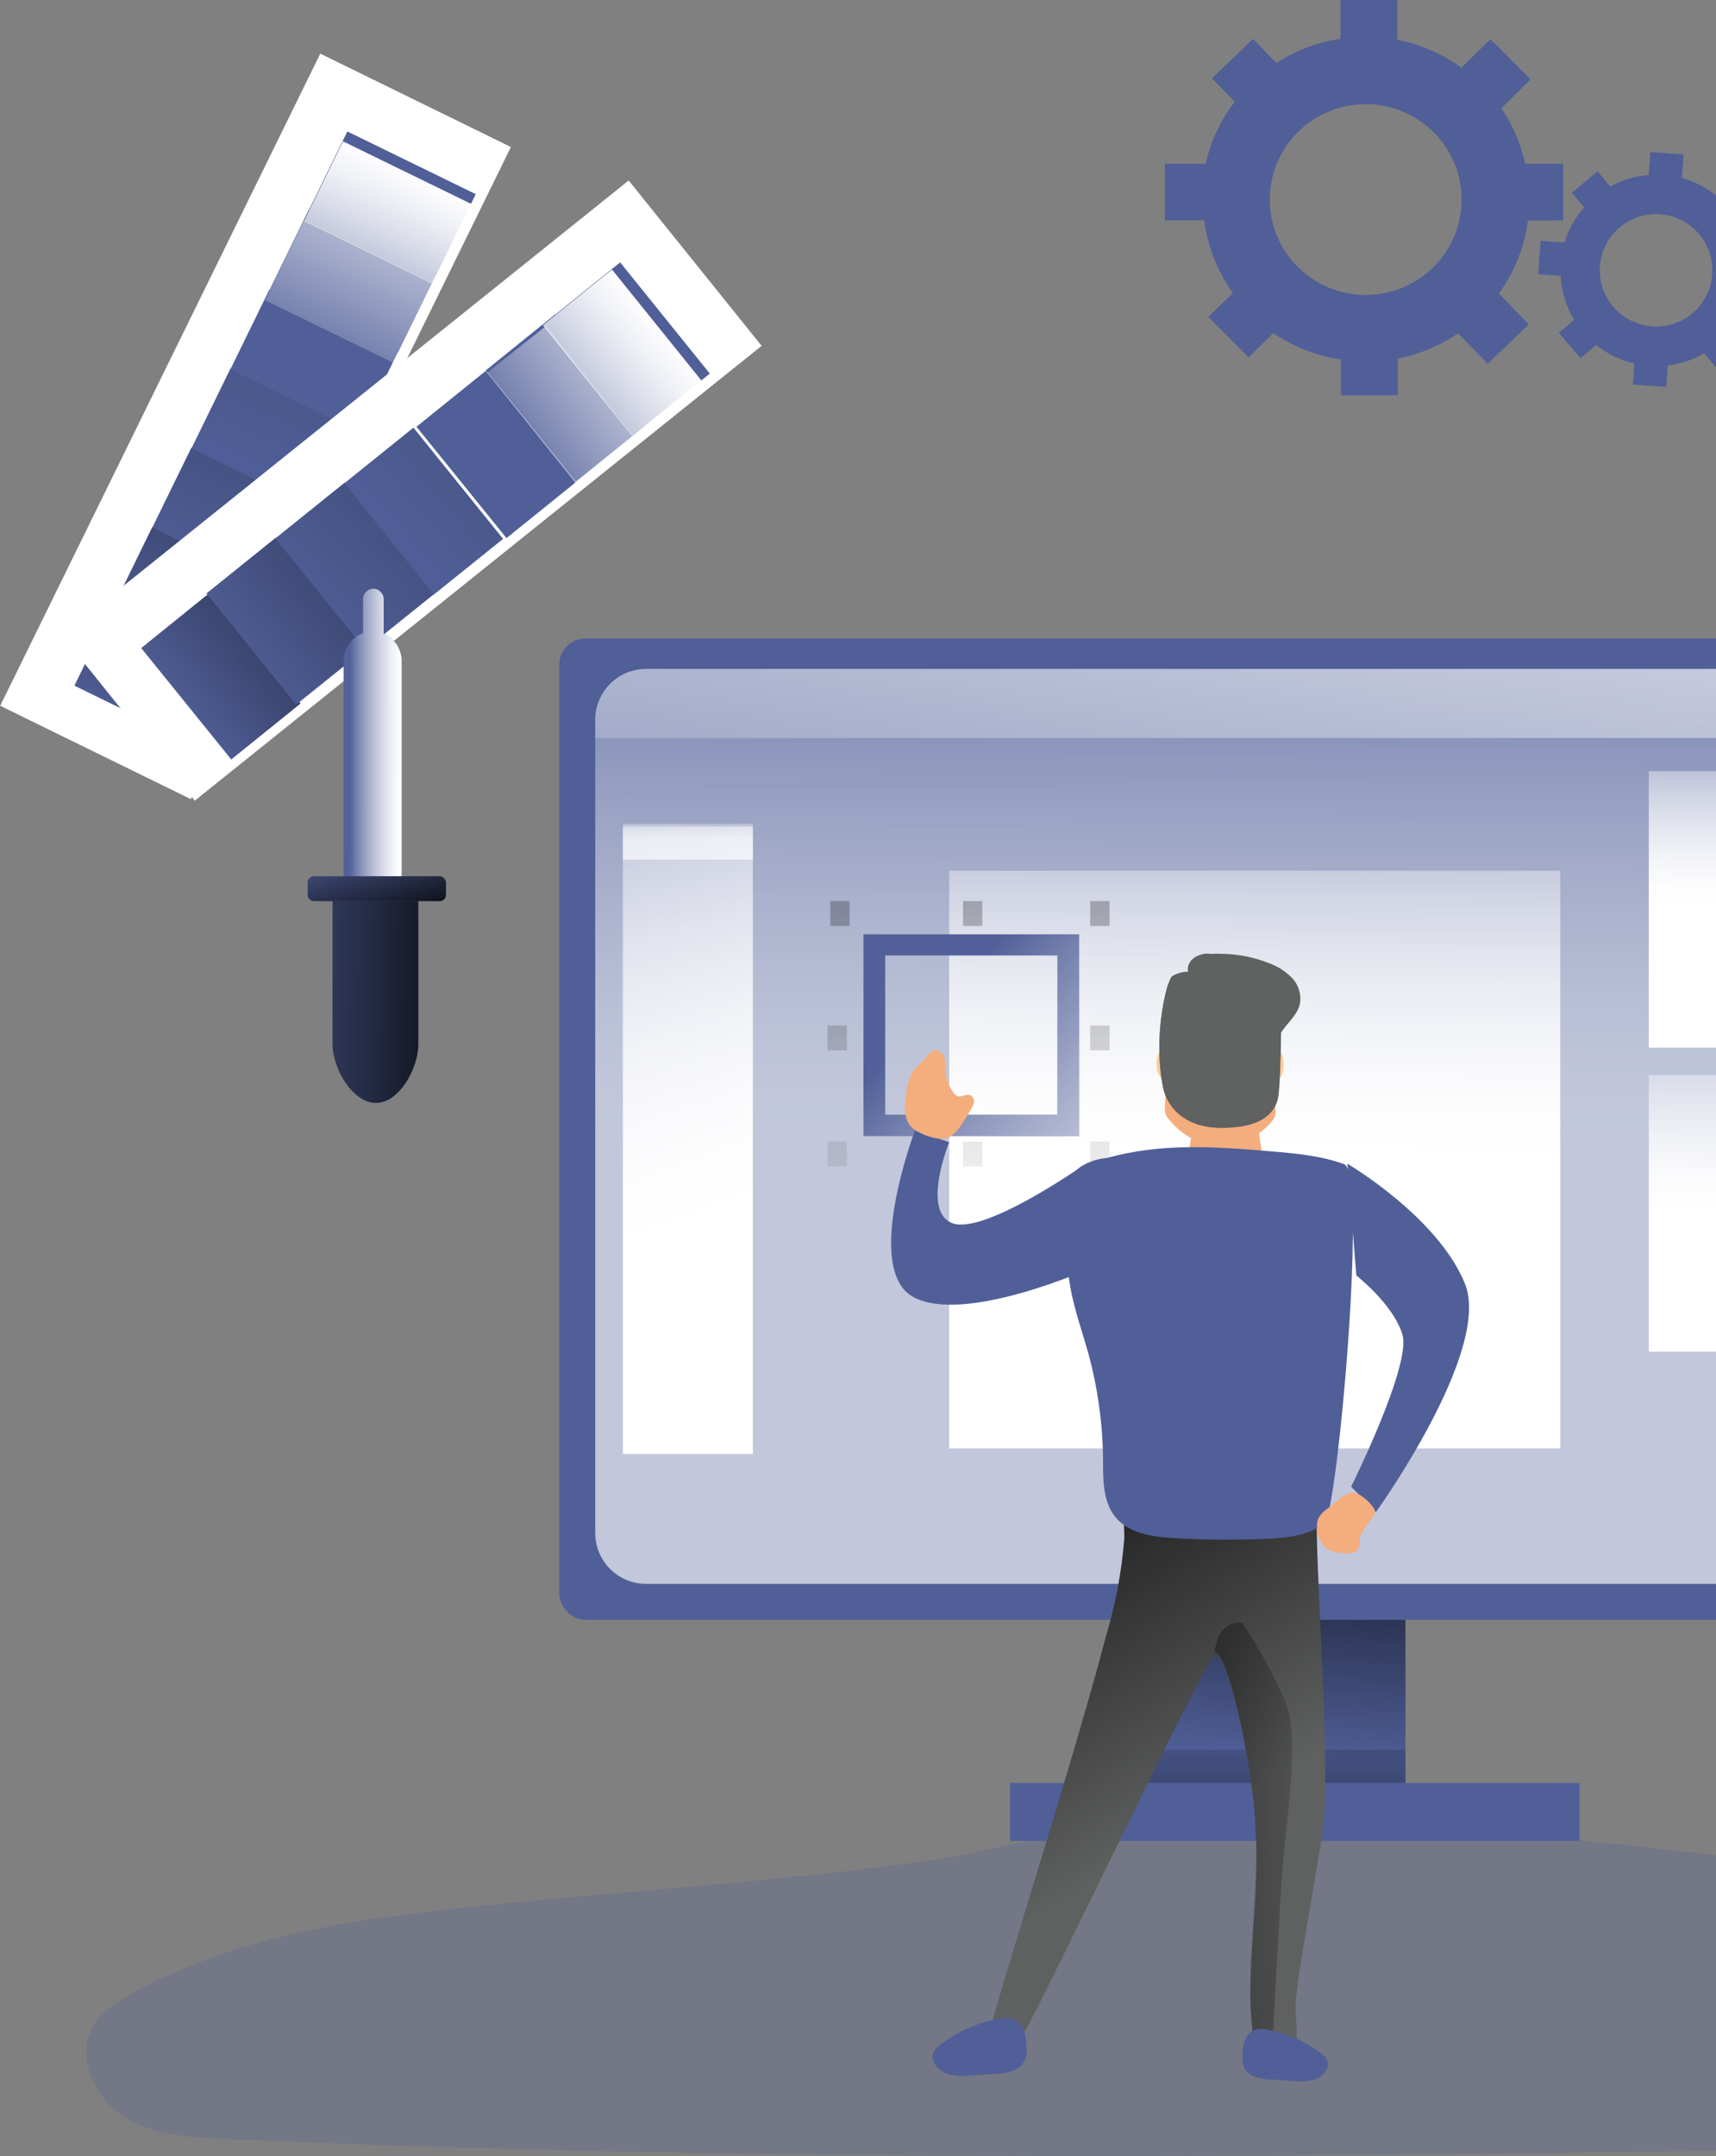 <svg width="621" height="780" viewBox="0 0 621 780" fill="none" xmlns="http://www.w3.org/2000/svg">
<rect x="0" y="0" width="621" height="780" fill="#808080" stroke="none"/>
<path opacity="0.24" d="M182.786 688.613C136.337 693.283 88.463 698.419 47.589 721.264C42.119 724.328 36.564 727.942 33.546 733.458C27.488 744.553 34.363 759.177 45.032 765.855C55.701 772.533 68.865 773.294 81.42 773.844C304.987 783.586 528.889 779.761 752.645 775.957C817.623 774.858 883.629 773.59 945.903 754.718C957.096 751.337 969.4 746.265 973.613 735.212C979.126 720.757 966.549 704.737 951.877 700.236C937.204 695.735 921.547 699.095 906.371 701.06C853.676 707.886 800.519 697.446 748.055 689.099C645.347 672.784 538.783 659.512 434.755 657.039C399.289 656.215 369.001 668.515 334.29 673.376C284.173 680.434 233.176 683.541 182.786 688.613Z" fill="#505F98"/>
<path d="M0.077 255.326L115.907 19.408L184.893 53.19L69.063 289.108L0.077 255.326Z" fill="white"/>
<path d="M26.922 248.055L41.036 219.22L87.5 241.903L73.386 270.738L26.922 248.055Z" fill="#505F98"/>
<path d="M26.922 248.055L41.036 219.22L87.5 241.903L73.386 270.738L26.922 248.055Z" fill="url(#paint0_linear_108_1329)"/>
<path d="M41.038 219.445L55.151 190.61L101.615 213.293L87.502 242.128L41.038 219.445Z" fill="#505F98"/>
<path d="M41.038 219.445L55.151 190.61L101.615 213.293L87.502 242.128L41.038 219.445Z" fill="url(#paint1_linear_108_1329)"/>
<path d="M55.134 190.826L69.248 161.991L115.712 184.674L101.599 213.509L55.134 190.826Z" fill="#505F98"/>
<path d="M55.134 190.826L69.248 161.991L115.712 184.674L101.599 213.509L55.134 190.826Z" fill="url(#paint2_linear_108_1329)"/>
<path d="M69.271 162.237L83.384 133.402L129.848 156.085L115.735 184.92L69.271 162.237Z" fill="#505F98"/>
<path d="M69.271 162.237L83.384 133.402L129.848 156.085L115.735 184.92L69.271 162.237Z" fill="url(#paint3_linear_108_1329)"/>
<path d="M83.377 133.599L97.49 104.764L143.954 127.447L129.841 156.282L83.377 133.599Z" fill="#505F98"/>
<path d="M97.492 105.01L111.606 76.175L158.07 98.858L143.956 127.693L97.492 105.01Z" fill="#505F98"/>
<path d="M111.589 76.391L125.702 47.556L172.166 70.239L158.053 99.074L111.589 76.391Z" fill="#505F98"/>
<path d="M95.904 108.598L110.018 79.763L156.482 102.446L142.368 131.281L95.904 108.598Z" fill="url(#paint4_linear_108_1329)"/>
<path d="M110.029 79.969L124.142 51.135L170.607 73.817L156.493 102.652L110.029 79.969Z" fill="url(#paint5_linear_108_1329)"/>
<rect x="410.545" y="573" width="98.068" height="82" fill="#505F98"/>
<rect x="410.545" y="573" width="98.068" height="82" fill="url(#paint6_linear_108_1329)"/>
<rect x="202.401" y="231" width="518.359" height="355" rx="9.37" fill="#505F98"/>
<path opacity="0.65" d="M703.748 260.438V554.562C703.765 559.443 701.841 564.129 698.401 567.588C694.961 571.047 690.287 572.994 685.411 573H233.748C228.873 572.989 224.203 571.04 220.764 567.582C217.325 564.125 215.399 559.441 215.41 554.562V260.438C215.399 255.559 217.325 250.875 220.764 247.418C224.203 243.96 228.873 242.011 233.748 242H685.411C690.287 242.006 694.961 243.953 698.401 247.412C701.841 250.871 703.765 255.557 703.748 260.438Z" fill="url(#paint7_linear_108_1329)"/>
<rect x="365.514" y="645" width="206.143" height="21" fill="#505F98"/>
<rect x="410.545" y="633" width="98.068" height="12" fill="url(#paint8_linear_108_1329)"/>
<path fill-rule="evenodd" clip-rule="evenodd" d="M565.653 59.241V79.715L552.944 79.819C551.707 89.346 548.084 98.41 542.405 106.181L553.26 117.351L538.38 131.6L527.694 120.578C521.105 125.062 513.67 128.17 505.838 129.714V143H485.267V130.029C476.483 128.76 468.11 125.497 460.797 120.494L451.861 129.316L437.297 114.647L446.17 105.993C440.584 98.219 437.021 89.191 435.801 79.715H421.553V59.241H436.307C438.136 51.093 441.732 43.441 446.845 36.819L438.604 28.332L453.484 14.082L461.914 22.82C468.885 18.214 476.809 15.228 485.099 14.082V0H505.669V14.396C514.038 16.055 521.947 19.493 528.853 24.476L539.391 14.166L553.871 28.709L543.333 39.187C547.464 45.267 550.397 52.072 551.974 59.241H565.653ZM459.512 72.15C459.488 91.211 475.011 106.682 494.182 106.705C503.394 106.733 512.238 103.113 518.759 96.644C525.281 90.176 528.943 81.392 528.938 72.233C528.961 53.172 513.438 37.701 494.267 37.678C475.095 37.655 459.535 53.088 459.512 72.15Z" fill="#505F98"/>
<path fill-rule="evenodd" clip-rule="evenodd" d="M641.705 93.354L640.787 105.396L633.275 104.938C632.148 110.475 629.644 115.641 625.992 119.958L631.856 127.021L622.507 134.729L616.747 127.792C612.693 130.13 608.206 131.625 603.558 132.188L602.953 140L590.912 139.104L591.496 131.479C586.411 130.344 581.656 128.056 577.598 124.792L571.964 129.583L564.096 120.396L569.668 115.688C566.74 110.876 565.055 105.414 564.764 99.792L556.646 99.167L557.544 87.146L566.162 87.792C567.586 83.085 570.014 78.743 573.278 75.062L568.834 69.708L578.182 62L582.711 67.5C586.982 65.095 591.738 63.672 596.63 63.333L597.256 55L609.297 55.896L608.65 64.375C613.457 65.714 617.915 68.081 621.714 71.312L628.329 65.708L636.175 74.896L629.497 80.583C631.664 84.339 633.081 88.477 633.671 92.771L641.705 93.354ZM579.008 96.243C578.153 107.436 586.546 117.203 597.757 118.062C603.151 118.487 608.492 116.747 612.597 113.228C616.703 109.708 619.232 104.7 619.627 99.312C620.469 88.119 612.066 78.361 600.854 77.514C589.642 76.666 579.863 85.05 579.008 96.243Z" fill="#505F98"/>
<path d="M703.748 260.513V267H215.41V260.513C215.399 255.614 217.325 250.912 220.764 247.44C224.203 243.968 228.874 242.011 233.749 242H685.409C690.286 242.006 694.96 243.961 698.401 247.434C701.841 250.907 703.765 255.613 703.748 260.513Z" fill="url(#paint9_linear_108_1329)"/>
<rect x="225.417" y="299" width="47.033" height="227" fill="url(#paint10_linear_108_1329)"/>
<rect x="343.499" y="315" width="221.153" height="209" fill="url(#paint11_linear_108_1329)"/>
<rect x="394.534" y="413" width="7.005" height="9" fill="url(#paint12_linear_108_1329)"/>
<rect x="394.534" y="371" width="7.005" height="9" fill="url(#paint13_linear_108_1329)"/>
<rect x="299.469" y="413" width="7.005" height="9" fill="url(#paint14_linear_108_1329)"/>
<rect x="299.469" y="371" width="7.005" height="9" fill="url(#paint15_linear_108_1329)"/>
<rect x="394.534" y="326" width="7.005" height="9" fill="url(#paint16_linear_108_1329)"/>
<rect x="300.469" y="326" width="7.005" height="9" fill="url(#paint17_linear_108_1329)"/>
<rect x="348.502" y="326" width="7.005" height="9" fill="url(#paint18_linear_108_1329)"/>
<rect x="348.502" y="413" width="7.005" height="9" fill="url(#paint19_linear_108_1329)"/>
<path fill-rule="evenodd" clip-rule="evenodd" d="M312.478 411H390.532V338H312.478V411ZM382.67 403.282H320.34V345.656H382.67V403.282Z" fill="#505F98"/>
<path fill-rule="evenodd" clip-rule="evenodd" d="M312.478 411H390.532V338H312.478V411ZM382.67 403.282H320.34V345.656H382.67V403.282Z" fill="url(#paint20_linear_108_1329)"/>
<rect x="596.674" y="279" width="100.069" height="100" fill="url(#paint21_linear_108_1329)"/>
<rect x="596.674" y="389" width="100.069" height="100" fill="url(#paint22_linear_108_1329)"/>
<rect opacity="0.65" x="225.417" y="298" width="47.033" height="13" fill="url(#paint23_linear_108_1329)"/>
<path d="M22.381 229.827L227.51 65.293L275.622 125.118L70.494 289.652L22.381 229.827Z" fill="white"/>
<path d="M51.105 234.455L76.172 214.235L108.755 254.522L83.687 274.742L51.105 234.455Z" fill="#505F98"/>
<path d="M51.105 234.455L76.172 214.235L108.755 254.522L83.687 274.742L51.105 234.455Z" fill="url(#paint24_linear_108_1329)"/>
<path d="M74.723 214.689L99.755 194.56L132.19 234.79L107.158 254.919L74.723 214.689Z" fill="#505F98"/>
<path d="M74.723 214.689L99.755 194.56L132.19 234.79L107.158 254.919L74.723 214.689Z" fill="url(#paint25_linear_108_1329)"/>
<path d="M99.666 194.761L124.699 174.633L157.134 214.863L132.101 234.991L99.666 194.761Z" fill="#505F98"/>
<path d="M99.666 194.761L124.699 174.633L157.134 214.863L132.101 234.991L99.666 194.761Z" fill="url(#paint26_linear_108_1329)"/>
<path d="M124.594 174.847L149.626 154.718L182.061 194.948L157.029 215.077L124.594 174.847Z" fill="#505F98"/>
<path d="M124.594 174.847L149.626 154.718L182.061 194.948L157.029 215.077L124.594 174.847Z" fill="url(#paint27_linear_108_1329)"/>
<path d="M150.714 154.389L175.782 134.169L208.364 174.456L183.297 194.676L150.714 154.389Z" fill="#505F98"/>
<path d="M175.794 133.99L200.862 113.77L233.444 154.057L208.377 174.277L175.794 133.99Z" fill="#505F98"/>
<path d="M199.402 115.051L224.434 94.923L256.869 135.153L231.837 155.281L199.402 115.051Z" fill="#505F98"/>
<path d="M229.42 158.218L208.321 175L176.383 134.782L197.482 118L229.42 158.218Z" fill="url(#paint28_linear_108_1329)"/>
<path d="M196.445 117.648L221.477 97.519L253.912 137.749L228.879 157.878L196.445 117.648Z" fill="url(#paint29_linear_108_1329)"/>
<path d="M145.362 239.15V362H124.347V239.15C124.347 234.61 127.166 230.57 131.366 229.089V216.825C131.366 214.712 133.041 213 135.109 213C137.176 213 138.852 214.712 138.852 216.825V229.297C142.771 230.935 145.34 234.823 145.362 239.15Z" fill="#505F98"/>
<path d="M145.362 239.15V362H124.347V239.15C124.347 234.61 127.166 230.57 131.366 229.089V216.825C131.366 214.712 133.041 213 135.109 213C137.176 213 138.852 214.712 138.852 216.825V229.297C142.771 230.935 145.34 234.823 145.362 239.15Z" fill="url(#paint30_linear_108_1329)"/>
<rect x="111.338" y="317" width="50.035" height="9" rx="2.245" fill="#505F98"/>
<path d="M136.044 399C127.471 399 120.344 386.185 120.344 377.634V321H151.366V377.634C151.366 386.185 144.596 399 136.044 399Z" fill="#505F98"/>
<rect x="111.338" y="317" width="50.035" height="9" rx="2.245" fill="url(#paint31_linear_108_1329)"/>
<path d="M136.044 399C127.471 399 120.344 386.366 120.344 377.937V326H151.366V377.937C151.366 386.366 144.596 399 136.044 399Z" fill="url(#paint32_linear_108_1329)"/>
<path d="M336.136 459C335.463 455.436 335.037 450.39 336.331 450.043C339.059 449.275 336.136 459 336.136 459Z" fill="#28353D"/>
<path d="M479.395 654.507C478.909 667.102 469.147 713.388 468.83 726.004C468.83 730.202 469.95 736.647 468.597 740.698C465.808 749.284 455.919 748.108 454.63 743.049L454.144 740.53C449.559 716.012 456.933 688.198 454.144 656.186C452.475 636.643 444.699 598.963 439.606 598.711C436.923 598.711 375.665 727.851 370.34 735.807C367.72 739.817 360.345 739.187 356.774 742.42C353.203 745.652 386.526 644.515 400.493 591.07C403.751 580.039 405.875 568.709 406.833 557.252C407.213 550.64 405.079 548.415 411.185 546.463C415.412 545.119 421.265 545.497 425.787 545.182C430.71 544.804 476.5 544.72 476.5 547.953C476.057 565.502 480.578 625.412 479.395 654.507Z" fill="#606161"/>
<path d="M479.395 654.507C478.909 667.102 469.147 713.388 468.83 726.004C468.83 730.202 469.95 736.647 468.597 740.698C465.808 749.284 455.919 748.108 454.63 743.049L454.144 740.53C449.559 716.012 456.933 688.198 454.144 656.186C452.475 636.643 444.699 598.963 439.606 598.711C436.923 598.711 375.665 727.851 370.34 735.807C367.72 739.817 360.345 739.187 356.774 742.42C353.203 745.652 386.526 644.515 400.493 591.07C403.751 580.039 405.875 568.709 406.833 557.252C407.213 550.64 405.079 548.415 411.185 546.463C415.412 545.119 421.265 545.497 425.787 545.182C430.71 544.804 476.5 544.72 476.5 547.953C476.057 565.502 480.578 625.412 479.395 654.507Z" fill="url(#paint33_linear_108_1329)"/>
<path d="M425.322 386.148C424.937 382.163 423.054 380 421.215 380C419.375 380 418.241 382.12 418.626 386.148C418.713 389.122 420.957 391.597 423.932 392C425.793 392 425.729 390.134 425.322 386.148Z" fill="#FFCD9C"/>
<path d="M457.716 386.159C457.966 382.166 459.803 380 461.702 380C463.601 380 464.832 382.124 464.54 386.159C464.514 389.173 462.268 391.687 459.323 392C457.445 392 457.424 390.152 457.716 386.159Z" fill="#FFCD9C"/>
<path d="M461.44 403.672C461.181 405.777 452.266 415 442.121 415C431.976 415 423.6 406.577 421.83 403.208C420.06 399.839 427.184 356.505 431.306 352.884C435.429 349.262 452.137 351.641 453.54 353.558C456.907 358.085 462.541 395.27 461.44 403.672Z" fill="#F4AD7D"/>
<path d="M457.246 370.977C455.867 371.639 450.452 357.842 449.316 355.525C448.18 353.208 448.362 350.829 449.742 350.167C451.121 349.505 453.149 350.871 454.285 353.167C455.421 355.463 458.605 370.336 457.246 370.977Z" fill="#FFCD9C"/>
<path d="M426.876 369.987C425.446 369.501 429.233 355.179 430.059 352.703C430.885 350.228 432.739 348.599 434.089 349.086C435.439 349.573 436.003 351.984 435.177 354.481C434.351 356.977 428.226 370.474 426.876 369.987Z" fill="#FFCD9C"/>
<path d="M432.553 402H454.317L457.578 422.622C445.722 429.005 438.81 428.301 429.559 421.214L432.553 402Z" fill="#F4AD7D"/>
<path d="M441.567 406.13C441.567 405.75 442.472 405.43 443.568 405.43C444.664 405.43 445.57 405.75 445.57 406.13C445.57 406.51 444.688 406.57 443.568 406.57C442.448 406.57 441.567 406.53 441.567 406.13Z" fill="#F4AD7D"/>
<path d="M462.6 396.808C463.424 391.894 464.768 356.708 461.473 352.051C458.177 347.394 438.449 344.381 435.457 345.108C428.758 346.731 429.929 351.517 429.929 351.517C427.938 351.547 425.989 352.084 424.271 353.076C421.973 354.615 417.138 376.79 420.997 393.56C422.732 401.102 429.561 407.66 441.354 407.981C455.879 408.365 461.603 402.896 462.6 396.808Z" fill="#606161"/>
<path d="M435.539 346.762C437.098 345.448 439.118 344.828 441.138 345.041C447.271 345.008 453.355 346.14 459.073 348.376C462.243 349.488 465.122 351.311 467.493 353.708C469.88 356.173 470.979 359.627 470.461 363.034C469.408 368.047 464.146 371.148 462.42 375.97C461.031 379.837 462.02 383.575 462.062 387.463C462.09 390.606 461.865 393.746 461.388 396.852C460.42 402.906 454.884 408.344 440.675 407.983C429.224 407.664 422.593 401.143 420.909 393.644C418.629 381.198 419.227 368.389 422.656 356.215C428.828 357.648 435.142 358.361 441.475 358.339C448.19 358.395 454.886 357.611 461.409 356.002C462.525 362.503 462.504 375.524 462.146 385.253" fill="#606161"/>
<path d="M400.41 418.954C396.976 419.241 393.668 420.384 390.785 422.28C385.847 426.171 385.472 433.43 385.556 439.748C385.387 448.501 385.993 457.252 387.368 465.897C388.848 473.826 391.535 481.441 393.743 489.202C397.224 501.831 399.052 514.862 399.181 527.966C399.181 535.162 399.056 543.07 403.535 548.697C408.431 554.806 417.098 555.998 424.89 556.438C435.953 557.086 447.057 557.17 458.12 556.709C465.537 556.375 473.433 555.643 479.308 551.082C483.996 547.442 494.975 424.288 486.454 421.171C477.933 418.054 468.766 417.259 459.724 416.506C439.453 414.791 420.369 413.431 400.41 418.954Z" fill="#505F98"/>
<path d="M464.23 674.291C463.143 688.255 460.551 739 460.551 739L453.946 738.77C449.41 714.39 456.705 686.732 453.946 654.899C452.295 635.465 444.603 597.996 439.565 597.746C441.07 585.221 449.536 587.1 449.536 587.1C455.692 596.294 461.002 606.026 465.4 616.178C470.438 629.37 465.337 660.263 464.23 674.291Z" fill="url(#paint34_linear_108_1329)"/>
<path d="M339.873 740.024C338.841 740.786 338.058 741.83 337.621 743.025C337.386 744.009 337.481 745.04 337.892 745.965C339.058 748.326 341.269 750.019 343.876 750.55C346.453 751.04 349.091 751.131 351.696 750.818L360.036 750.262C362.158 750.212 364.264 749.873 366.292 749.255C368.322 748.627 369.998 747.198 370.921 745.308C371.412 743.916 371.604 742.438 371.484 740.969C371.484 734.164 369.065 728.634 361.517 730.299C353.61 731.765 346.183 735.102 339.873 740.024Z" fill="#505F98"/>
<path d="M478.411 743.063C479.359 743.759 480.077 744.709 480.478 745.797C480.692 746.682 480.608 747.611 480.239 748.446C479.176 750.584 477.146 752.114 474.755 752.579C472.398 753.035 469.981 753.121 467.596 752.834L460.024 752.325C458.098 752.284 456.187 751.985 454.345 751.435C452.488 750.864 450.958 749.566 450.123 747.853C449.675 746.595 449.498 745.26 449.601 743.932C449.601 737.785 451.777 732.72 458.718 734.288C465.915 735.619 472.672 738.63 478.411 743.063Z" fill="#505F98"/>
<path d="M487.599 421C487.599 421 520.314 440.163 530.14 464.389C539.965 488.614 497.961 547 497.961 547L488.972 537.814C488.972 537.814 510.897 493.759 507.507 482.74C504.117 471.721 490.838 461.452 490.838 461.452L487.599 421Z" fill="#505F98"/>
<path d="M394.534 458.859C394.534 458.859 349.046 479.24 330.561 469.238C312.076 459.237 331.106 409 331.106 409L343.486 413.202C343.486 413.202 333.142 438.815 344.975 442.618C356.809 446.421 392.268 421.438 392.268 421.438L394.534 458.859Z" fill="#505F98"/>
<path d="M480.175 545.976C478.866 546.826 477.806 547.968 477.09 549.297C476.66 550.425 476.505 551.629 476.637 552.819C476.557 555.709 477.872 558.479 480.218 560.367C481.866 561.25 483.713 561.76 485.611 561.857C486.774 562.048 487.964 562.048 489.128 561.857C490.314 561.646 491.305 560.888 491.759 559.844C491.914 559.183 491.98 558.507 491.954 557.831C492.105 554.51 494.607 551.793 496.678 549.076C497.178 548.551 497.501 547.9 497.606 547.204C497.594 546.434 497.305 545.69 496.786 545.091C495.384 543.199 491.91 539.717 489.128 540.018C486.345 540.32 482.332 544.326 480.175 545.976Z" fill="#F4AD7D"/>
<path d="M351.294 401.435C351.886 400.611 352.29 399.679 352.48 398.698C352.631 397.683 352.094 396.687 351.14 396.211C349.624 395.647 347.822 397.13 346.328 396.504C345.822 396.235 345.399 395.846 345.098 395.375C343.333 392.945 342.321 390.093 342.175 387.143C342.261 385.571 342.113 383.995 341.736 382.463C341.292 380.886 339.708 379.849 338.001 380.018C336.595 380.331 335.804 381.689 334.925 382.776C334.046 383.863 332.288 385.158 331.146 386.516C329.195 389.307 328.079 392.55 327.916 395.898C327.301 400.077 326.905 404.861 329.981 407.87C332.354 410.189 339.583 412.927 342.9 411.694C346.57 410.315 349.448 404.444 351.294 401.435Z" fill="#F4AD7D"/>
<defs>
<linearGradient id="paint0_linear_108_1329" x1="151.11" y1="315.166" x2="215.864" y2="186.6" gradientUnits="userSpaceOnUse">
<stop stop-color="#010101" stop-opacity="0.01"/>
<stop offset="0.95" stop-color="#010101"/>
</linearGradient>
<linearGradient id="paint1_linear_108_1329" x1="206.271" y1="311.365" x2="299.125" y2="129.775" gradientUnits="userSpaceOnUse">
<stop stop-color="#010101" stop-opacity="0.01"/>
<stop offset="0.95" stop-color="#010101"/>
</linearGradient>
<linearGradient id="paint2_linear_108_1329" x1="326.253" y1="320.092" x2="463.607" y2="9.948" gradientUnits="userSpaceOnUse">
<stop stop-color="#010101" stop-opacity="0.01"/>
<stop offset="0.95" stop-color="#010101"/>
</linearGradient>
<linearGradient id="paint3_linear_108_1329" x1="454.087" y1="336.583" x2="659.017" y2="-110.821" gradientUnits="userSpaceOnUse">
<stop stop-color="#010101" stop-opacity="0.01"/>
<stop offset="0.36" stop-color="#010101" stop-opacity="0.36"/>
<stop offset="0.95" stop-color="#010101"/>
</linearGradient>
<linearGradient id="paint4_linear_108_1329" x1="305.434" y1="231.564" x2="422.594" y2="-10.031" gradientUnits="userSpaceOnUse">
<stop stop-color="white" stop-opacity="0.01"/>
<stop offset="0.07" stop-color="white" stop-opacity="0.22"/>
<stop offset="0.16" stop-color="white" stop-opacity="0.45"/>
<stop offset="0.25" stop-color="white" stop-opacity="0.65"/>
<stop offset="0.33" stop-color="white" stop-opacity="0.8"/>
<stop offset="0.4" stop-color="white" stop-opacity="0.91"/>
<stop offset="0.46" stop-color="white" stop-opacity="0.98"/>
<stop offset="0.51" stop-color="white"/>
</linearGradient>
<linearGradient id="paint5_linear_108_1329" x1="227.358" y1="178.444" x2="291.555" y2="42.555" gradientUnits="userSpaceOnUse">
<stop stop-color="white" stop-opacity="0.01"/>
<stop offset="0.07" stop-color="white" stop-opacity="0.22"/>
<stop offset="0.16" stop-color="white" stop-opacity="0.45"/>
<stop offset="0.25" stop-color="white" stop-opacity="0.65"/>
<stop offset="0.33" stop-color="white" stop-opacity="0.8"/>
<stop offset="0.4" stop-color="white" stop-opacity="0.91"/>
<stop offset="0.46" stop-color="white" stop-opacity="0.98"/>
<stop offset="0.51" stop-color="white"/>
</linearGradient>
<linearGradient id="paint6_linear_108_1329" x1="532.68" y1="641.322" x2="543.101" y2="514.584" gradientUnits="userSpaceOnUse">
<stop stop-color="#010101" stop-opacity="0.01"/>
<stop offset="0.95" stop-color="#010101"/>
</linearGradient>
<linearGradient id="paint7_linear_108_1329" x1="130.967" y1="178.517" x2="128.252" y2="628.071" gradientUnits="userSpaceOnUse">
<stop stop-color="white" stop-opacity="0.01"/>
<stop offset="0.07" stop-color="white" stop-opacity="0.22"/>
<stop offset="0.16" stop-color="white" stop-opacity="0.45"/>
<stop offset="0.25" stop-color="white" stop-opacity="0.65"/>
<stop offset="0.33" stop-color="white" stop-opacity="0.8"/>
<stop offset="0.4" stop-color="white" stop-opacity="0.91"/>
<stop offset="0.46" stop-color="white" stop-opacity="0.98"/>
<stop offset="0.51" stop-color="white"/>
</linearGradient>
<linearGradient id="paint8_linear_108_1329" x1="-122.687" y1="616.073" x2="-122.587" y2="758.306" gradientUnits="userSpaceOnUse">
<stop stop-color="#010101" stop-opacity="0.01"/>
<stop offset="0.95" stop-color="#010101"/>
</linearGradient>
<linearGradient id="paint9_linear_108_1329" x1="1029.73" y1="361.966" x2="1063.91" y2="-45.145" gradientUnits="userSpaceOnUse">
<stop stop-color="white" stop-opacity="0.01"/>
<stop offset="0.07" stop-color="white" stop-opacity="0.22"/>
<stop offset="0.16" stop-color="white" stop-opacity="0.45"/>
<stop offset="0.25" stop-color="white" stop-opacity="0.65"/>
<stop offset="0.33" stop-color="white" stop-opacity="0.8"/>
<stop offset="0.4" stop-color="white" stop-opacity="0.91"/>
<stop offset="0.46" stop-color="white" stop-opacity="0.98"/>
<stop offset="0.51" stop-color="white"/>
</linearGradient>
<linearGradient id="paint10_linear_108_1329" x1="202.846" y1="251.87" x2="340.853" y2="620.142" gradientUnits="userSpaceOnUse">
<stop stop-color="white" stop-opacity="0.01"/>
<stop offset="0.07" stop-color="white" stop-opacity="0.22"/>
<stop offset="0.16" stop-color="white" stop-opacity="0.45"/>
<stop offset="0.25" stop-color="white" stop-opacity="0.65"/>
<stop offset="0.33" stop-color="white" stop-opacity="0.8"/>
<stop offset="0.4" stop-color="white" stop-opacity="0.91"/>
<stop offset="0.46" stop-color="white" stop-opacity="0.98"/>
<stop offset="0.51" stop-color="white"/>
</linearGradient>
<linearGradient id="paint11_linear_108_1329" x1="306.377" y1="274.99" x2="303.051" y2="557.698" gradientUnits="userSpaceOnUse">
<stop stop-color="white" stop-opacity="0.01"/>
<stop offset="0.07" stop-color="white" stop-opacity="0.22"/>
<stop offset="0.16" stop-color="white" stop-opacity="0.45"/>
<stop offset="0.25" stop-color="white" stop-opacity="0.65"/>
<stop offset="0.33" stop-color="white" stop-opacity="0.8"/>
<stop offset="0.4" stop-color="white" stop-opacity="0.91"/>
<stop offset="0.46" stop-color="white" stop-opacity="0.98"/>
<stop offset="0.51" stop-color="white"/>
</linearGradient>
<linearGradient id="paint12_linear_108_1329" x1="622.211" y1="466.704" x2="641.398" y2="-111.215" gradientUnits="userSpaceOnUse">
<stop stop-color="#010101" stop-opacity="0.01"/>
<stop offset="0.95" stop-color="#010101"/>
</linearGradient>
<linearGradient id="paint13_linear_108_1329" x1="621.359" y1="467.045" x2="640.547" y2="-110.875" gradientUnits="userSpaceOnUse">
<stop stop-color="#010101" stop-opacity="0.01"/>
<stop offset="0.95" stop-color="#010101"/>
</linearGradient>
<linearGradient id="paint14_linear_108_1329" x1="527.18" y1="464.354" x2="546.396" y2="-113.565" gradientUnits="userSpaceOnUse">
<stop stop-color="#010101" stop-opacity="0.01"/>
<stop offset="0.95" stop-color="#010101"/>
</linearGradient>
<linearGradient id="paint15_linear_108_1329" x1="526.328" y1="464.694" x2="545.544" y2="-113.224" gradientUnits="userSpaceOnUse">
<stop stop-color="#010101" stop-opacity="0.01"/>
<stop offset="0.95" stop-color="#010101"/>
</linearGradient>
<linearGradient id="paint16_linear_108_1329" x1="620.421" y1="468.545" x2="639.637" y2="-109.373" gradientUnits="userSpaceOnUse">
<stop stop-color="#010101" stop-opacity="0.01"/>
<stop offset="0.95" stop-color="#010101"/>
</linearGradient>
<linearGradient id="paint17_linear_108_1329" x1="526.39" y1="466.236" x2="545.578" y2="-111.683" gradientUnits="userSpaceOnUse">
<stop stop-color="#010101" stop-opacity="0.01"/>
<stop offset="0.95" stop-color="#010101"/>
</linearGradient>
<linearGradient id="paint18_linear_108_1329" x1="574.38" y1="467.396" x2="593.597" y2="-110.501" gradientUnits="userSpaceOnUse">
<stop stop-color="#010101" stop-opacity="0.01"/>
<stop offset="0.95" stop-color="#010101"/>
</linearGradient>
<linearGradient id="paint19_linear_108_1329" x1="576.196" y1="464.843" x2="595.413" y2="-113.075" gradientUnits="userSpaceOnUse">
<stop stop-color="#010101" stop-opacity="0.01"/>
<stop offset="0.95" stop-color="#010101"/>
</linearGradient>
<linearGradient id="paint20_linear_108_1329" x1="231.119" y1="479.399" x2="463.351" y2="696.094" gradientUnits="userSpaceOnUse">
<stop stop-color="white" stop-opacity="0.01"/>
<stop offset="0.07" stop-color="white" stop-opacity="0.22"/>
<stop offset="0.16" stop-color="white" stop-opacity="0.45"/>
<stop offset="0.25" stop-color="white" stop-opacity="0.65"/>
<stop offset="0.33" stop-color="white" stop-opacity="0.8"/>
<stop offset="0.4" stop-color="white" stop-opacity="0.91"/>
<stop offset="0.46" stop-color="white" stop-opacity="0.98"/>
<stop offset="0.51" stop-color="white"/>
</linearGradient>
<linearGradient id="paint21_linear_108_1329" x1="579.986" y1="259.864" x2="578.2" y2="395.026" gradientUnits="userSpaceOnUse">
<stop stop-color="white" stop-opacity="0.01"/>
<stop offset="0.07" stop-color="white" stop-opacity="0.22"/>
<stop offset="0.16" stop-color="white" stop-opacity="0.45"/>
<stop offset="0.25" stop-color="white" stop-opacity="0.65"/>
<stop offset="0.33" stop-color="white" stop-opacity="0.8"/>
<stop offset="0.4" stop-color="white" stop-opacity="0.91"/>
<stop offset="0.46" stop-color="white" stop-opacity="0.98"/>
<stop offset="0.51" stop-color="white"/>
</linearGradient>
<linearGradient id="paint22_linear_108_1329" x1="579.986" y1="369.864" x2="578.2" y2="505.026" gradientUnits="userSpaceOnUse">
<stop stop-color="white" stop-opacity="0.01"/>
<stop offset="0.07" stop-color="white" stop-opacity="0.22"/>
<stop offset="0.16" stop-color="white" stop-opacity="0.45"/>
<stop offset="0.25" stop-color="white" stop-opacity="0.65"/>
<stop offset="0.33" stop-color="white" stop-opacity="0.8"/>
<stop offset="0.4" stop-color="white" stop-opacity="0.91"/>
<stop offset="0.46" stop-color="white" stop-opacity="0.98"/>
<stop offset="0.51" stop-color="white"/>
</linearGradient>
<linearGradient id="paint23_linear_108_1329" x1="216.145" y1="295.281" x2="216.128" y2="313.481" gradientUnits="userSpaceOnUse">
<stop stop-color="white" stop-opacity="0.01"/>
<stop offset="0.07" stop-color="white" stop-opacity="0.22"/>
<stop offset="0.16" stop-color="white" stop-opacity="0.45"/>
<stop offset="0.25" stop-color="white" stop-opacity="0.65"/>
<stop offset="0.33" stop-color="white" stop-opacity="0.8"/>
<stop offset="0.4" stop-color="white" stop-opacity="0.91"/>
<stop offset="0.46" stop-color="white" stop-opacity="0.98"/>
<stop offset="0.51" stop-color="white"/>
</linearGradient>
<linearGradient id="paint24_linear_108_1329" x1="135.445" y1="348.052" x2="248.876" y2="258.635" gradientUnits="userSpaceOnUse">
<stop stop-color="#010101" stop-opacity="0.01"/>
<stop offset="0.95" stop-color="#010101"/>
</linearGradient>
<linearGradient id="paint25_linear_108_1329" x1="185.284" y1="367.988" x2="346.56" y2="242.867" gradientUnits="userSpaceOnUse">
<stop stop-color="#010101" stop-opacity="0.01"/>
<stop offset="0.95" stop-color="#010101"/>
</linearGradient>
<linearGradient id="paint26_linear_108_1329" x1="290.228" y1="426.751" x2="546.392" y2="204.028" gradientUnits="userSpaceOnUse">
<stop stop-color="#010101" stop-opacity="0.01"/>
<stop offset="0.95" stop-color="#010101"/>
</linearGradient>
<linearGradient id="paint27_linear_108_1329" x1="398.987" y1="495.865" x2="774.67" y2="177.45" gradientUnits="userSpaceOnUse">
<stop stop-color="#010101" stop-opacity="0.01"/>
<stop offset="0.36" stop-color="#010101" stop-opacity="0.36"/>
<stop offset="0.95" stop-color="#010101"/>
</linearGradient>
<linearGradient id="paint28_linear_108_1329" x1="247.246" y1="258.751" x2="430.185" y2="127.322" gradientUnits="userSpaceOnUse">
<stop stop-color="white" stop-opacity="0.01"/>
<stop offset="0.07" stop-color="white" stop-opacity="0.22"/>
<stop offset="0.16" stop-color="white" stop-opacity="0.45"/>
<stop offset="0.25" stop-color="white" stop-opacity="0.65"/>
<stop offset="0.33" stop-color="white" stop-opacity="0.8"/>
<stop offset="0.4" stop-color="white" stop-opacity="0.91"/>
<stop offset="0.46" stop-color="white" stop-opacity="0.98"/>
<stop offset="0.51" stop-color="white"/>
</linearGradient>
<linearGradient id="paint29_linear_108_1329" x1="260.859" y1="256.517" x2="376.717" y2="160.658" gradientUnits="userSpaceOnUse">
<stop stop-color="white" stop-opacity="0.01"/>
<stop offset="0.07" stop-color="white" stop-opacity="0.22"/>
<stop offset="0.16" stop-color="white" stop-opacity="0.45"/>
<stop offset="0.25" stop-color="white" stop-opacity="0.65"/>
<stop offset="0.33" stop-color="white" stop-opacity="0.8"/>
<stop offset="0.4" stop-color="white" stop-opacity="0.91"/>
<stop offset="0.46" stop-color="white" stop-opacity="0.98"/>
<stop offset="0.51" stop-color="white"/>
</linearGradient>
<linearGradient id="paint30_linear_108_1329" x1="126.446" y1="422.745" x2="164.631" y2="422.767" gradientUnits="userSpaceOnUse">
<stop stop-color="white" stop-opacity="0.01"/>
<stop offset="0.07" stop-color="white" stop-opacity="0.22"/>
<stop offset="0.16" stop-color="white" stop-opacity="0.45"/>
<stop offset="0.25" stop-color="white" stop-opacity="0.65"/>
<stop offset="0.33" stop-color="white" stop-opacity="0.8"/>
<stop offset="0.4" stop-color="white" stop-opacity="0.91"/>
<stop offset="0.46" stop-color="white" stop-opacity="0.98"/>
<stop offset="0.51" stop-color="white"/>
</linearGradient>
<linearGradient id="paint31_linear_108_1329" x1="53.154" y1="325.2" x2="64.805" y2="363.932" gradientUnits="userSpaceOnUse">
<stop stop-color="#010101" stop-opacity="0.01"/>
<stop offset="0.95" stop-color="#010101"/>
</linearGradient>
<linearGradient id="paint32_linear_108_1329" x1="77.952" y1="473.933" x2="178.855" y2="475.976" gradientUnits="userSpaceOnUse">
<stop stop-color="#010101" stop-opacity="0.01"/>
<stop offset="0.95" stop-color="#010101"/>
</linearGradient>
<linearGradient id="paint33_linear_108_1329" x1="480.723" y1="631.512" x2="384.63" y2="466.732" gradientUnits="userSpaceOnUse">
<stop stop-color="#010101" stop-opacity="0.01"/>
<stop offset="0.95" stop-color="#010101"/>
</linearGradient>
<linearGradient id="paint34_linear_108_1329" x1="481.746" y1="169.892" x2="308.86" y2="174.761" gradientUnits="userSpaceOnUse">
<stop stop-color="#010101" stop-opacity="0.01"/>
<stop offset="0.95" stop-color="#010101"/>
</linearGradient>
</defs>
</svg>
